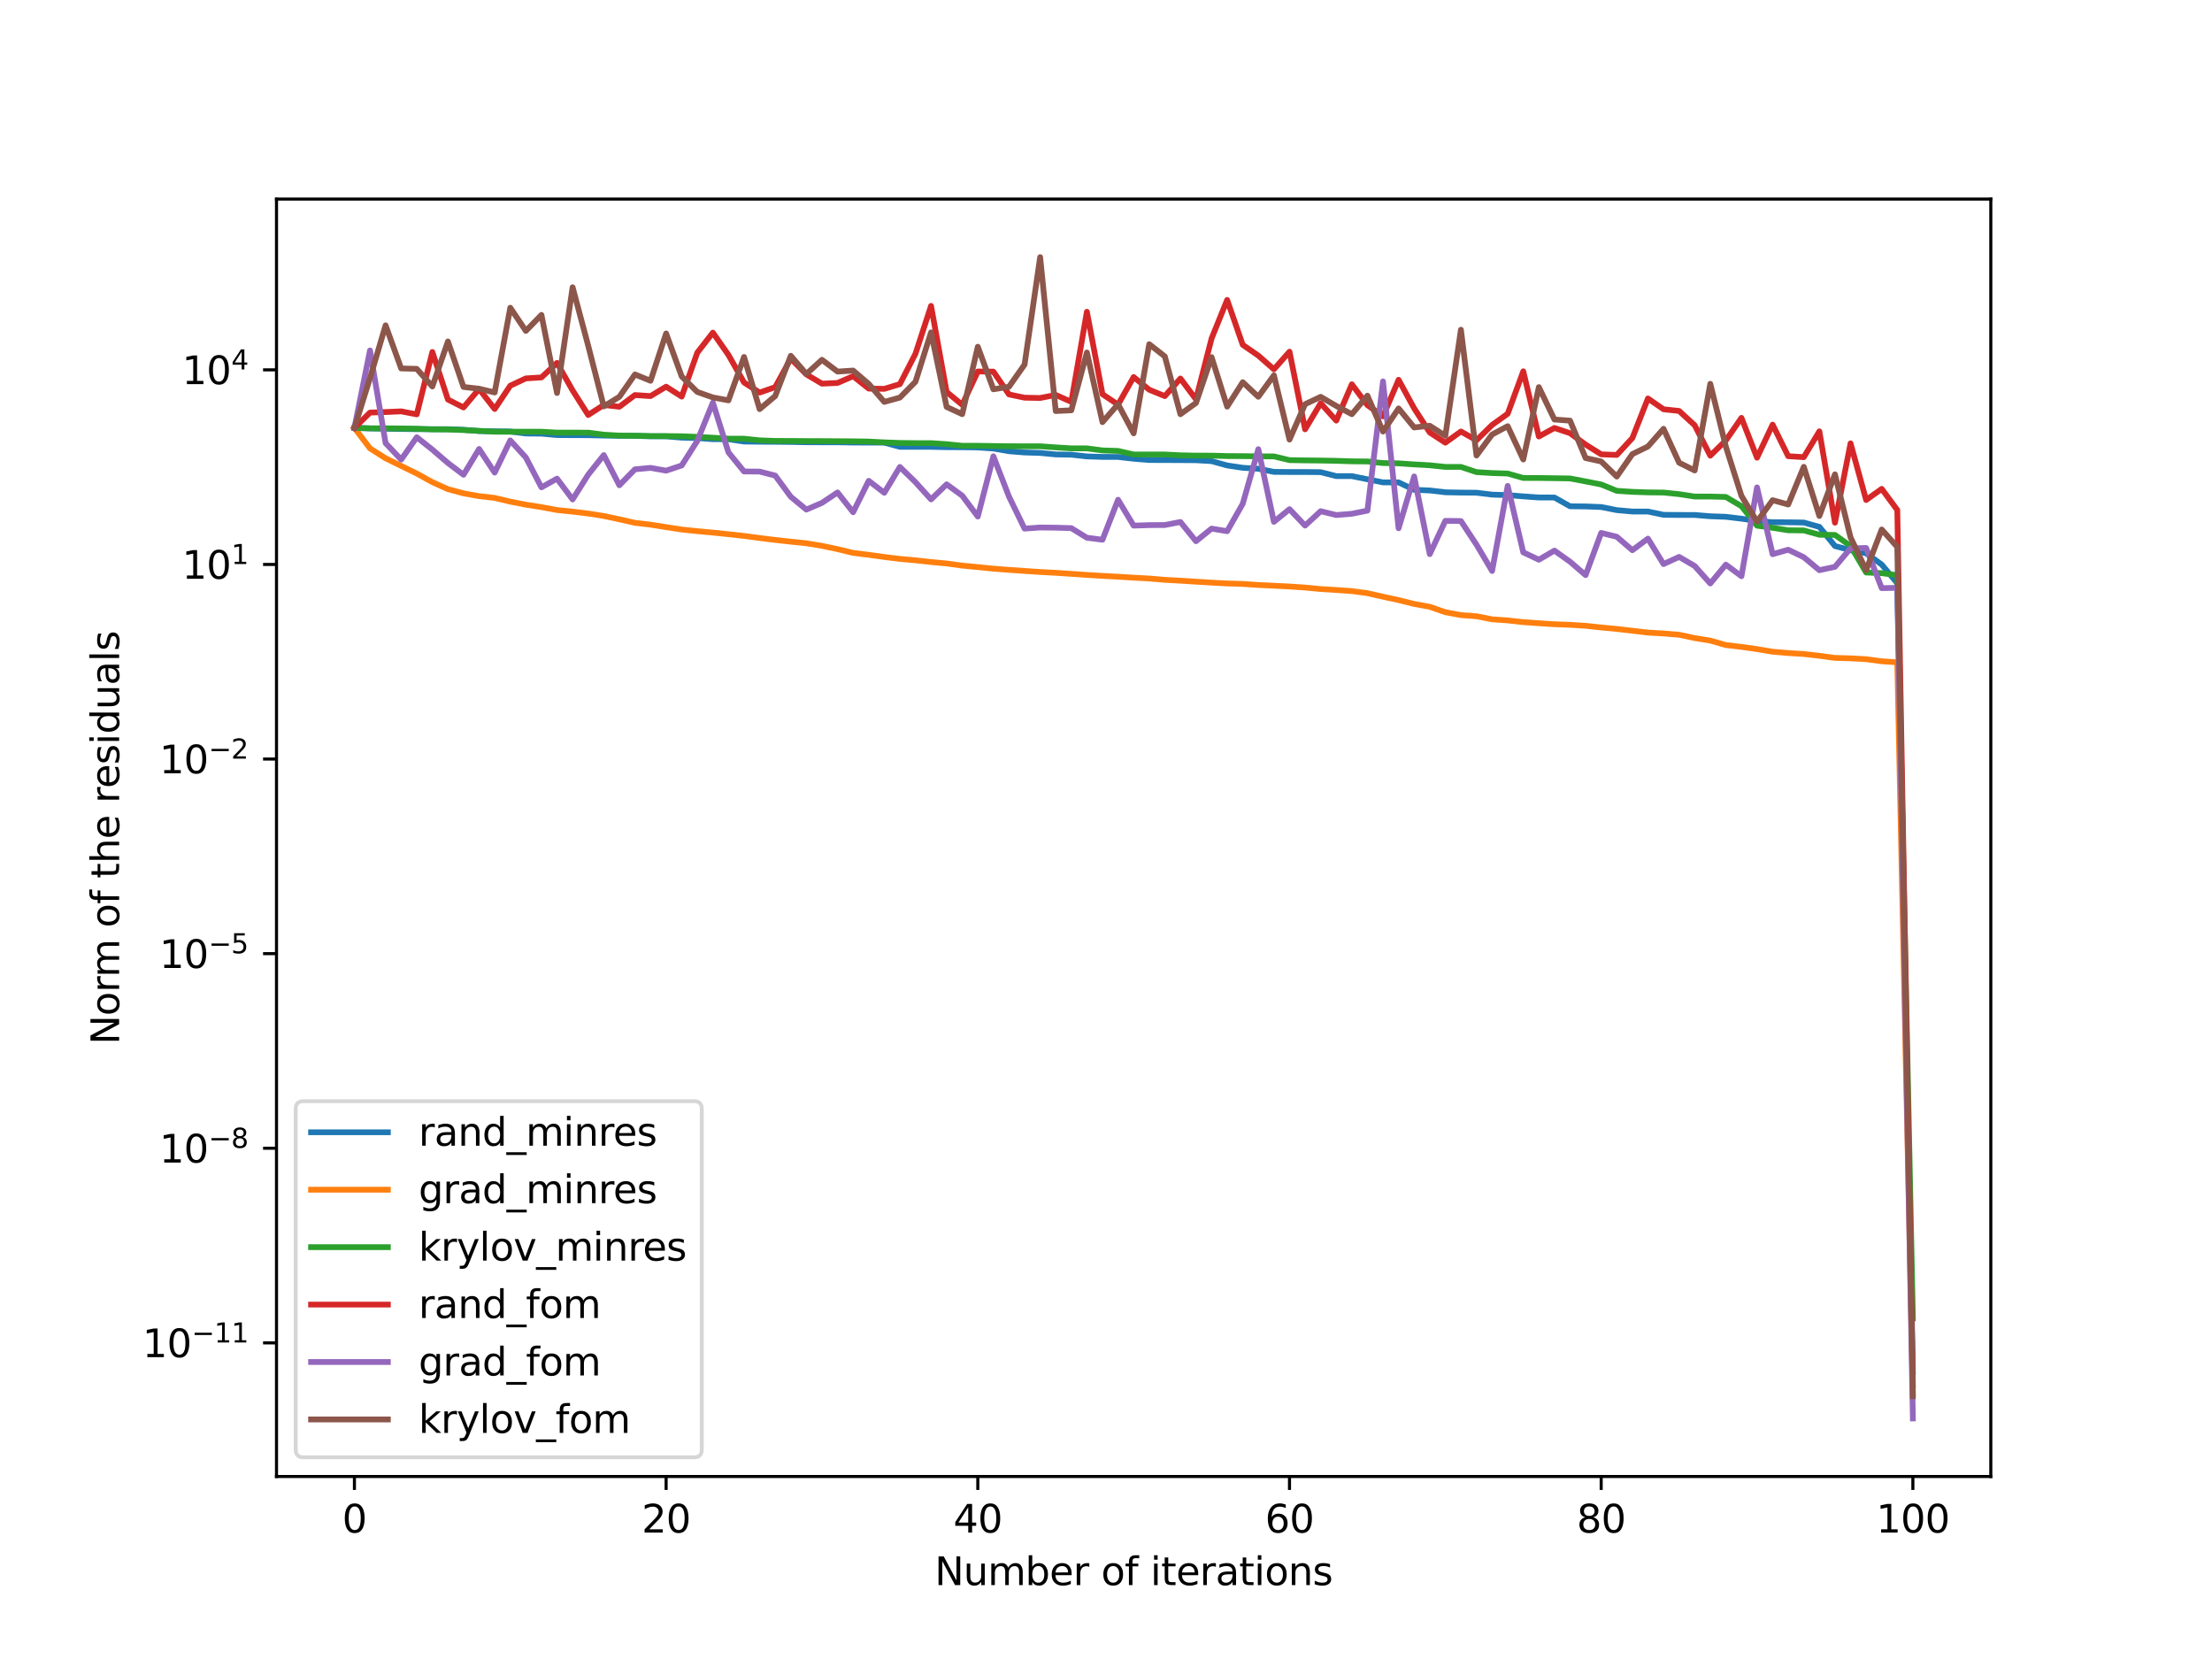 <?xml version="1.0" encoding="utf-8" standalone="no"?>
<!DOCTYPE svg PUBLIC "-//W3C//DTD SVG 1.1//EN"
  "http://www.w3.org/Graphics/SVG/1.1/DTD/svg11.dtd">
<svg height="432pt" version="1.1" viewBox="0 0 576 432" width="576pt" xmlns="http://www.w3.org/2000/svg" xmlns:xlink="http://www.w3.org/1999/xlink">
 <defs>
  <style type="text/css">*{stroke-linecap:butt;stroke-linejoin:round;}</style>
 </defs>
 <g id="figure_1">
  <g id="patch_1">
   <path d="M 0 432 
L 576 432 
L 576 0 
L 0 0 
z
" style="fill:#ffffff;"/>
  </g>
  <g id="axes_1">
   <g id="patch_2">
    <path d="M 72 384.48 
L 518.4 384.48 
L 518.4 51.84 
L 72 51.84 
z
" style="fill:#ffffff;"/>
   </g>
   <g id="matplotlib.axis_1">
    <g id="xtick_1">
     <g id="line2d_1">
      <defs>
       <path d="M 0 0 
L 0 3.5 
" id="mfd9e4ea6f2" style="stroke:#000000;stroke-width:0.8;"/>
      </defs>
      <g>
       <use style="stroke:#000000;stroke-width:0.8;" x="92.291" xlink:href="#mfd9e4ea6f2" y="384.48"/>
      </g>
     </g>
     <g id="text_1">
      <!-- 0 -->
      <g transform="translate(89.11 399.078)scale(0.1 -0.1)">
       <defs>
        <path d="M 2034 4250 
Q 1547 4250 1301 3770 
Q 1056 3291 1056 2328 
Q 1056 1369 1301 889 
Q 1547 409 2034 409 
Q 2525 409 2770 889 
Q 3016 1369 3016 2328 
Q 3016 3291 2770 3770 
Q 2525 4250 2034 4250 
z
M 2034 4750 
Q 2819 4750 3233 4129 
Q 3647 3509 3647 2328 
Q 3647 1150 3233 529 
Q 2819 -91 2034 -91 
Q 1250 -91 836 529 
Q 422 1150 422 2328 
Q 422 3509 836 4129 
Q 1250 4750 2034 4750 
z
" id="DejaVuSans-30" transform="scale(0.016)"/>
       </defs>
       <use xlink:href="#DejaVuSans-30"/>
      </g>
     </g>
    </g>
    <g id="xtick_2">
     <g id="line2d_2">
      <g>
       <use style="stroke:#000000;stroke-width:0.8;" x="173.455" xlink:href="#mfd9e4ea6f2" y="384.48"/>
      </g>
     </g>
     <g id="text_2">
      <!-- 20 -->
      <g transform="translate(167.092 399.078)scale(0.1 -0.1)">
       <defs>
        <path d="M 1228 531 
L 3431 531 
L 3431 0 
L 469 0 
L 469 531 
Q 828 903 1448 1529 
Q 2069 2156 2228 2338 
Q 2531 2678 2651 2914 
Q 2772 3150 2772 3378 
Q 2772 3750 2511 3984 
Q 2250 4219 1831 4219 
Q 1534 4219 1204 4116 
Q 875 4013 500 3803 
L 500 4441 
Q 881 4594 1212 4672 
Q 1544 4750 1819 4750 
Q 2544 4750 2975 4387 
Q 3406 4025 3406 3419 
Q 3406 3131 3298 2873 
Q 3191 2616 2906 2266 
Q 2828 2175 2409 1742 
Q 1991 1309 1228 531 
z
" id="DejaVuSans-32" transform="scale(0.016)"/>
       </defs>
       <use xlink:href="#DejaVuSans-32"/>
       <use x="63.623" xlink:href="#DejaVuSans-30"/>
      </g>
     </g>
    </g>
    <g id="xtick_3">
     <g id="line2d_3">
      <g>
       <use style="stroke:#000000;stroke-width:0.8;" x="254.618" xlink:href="#mfd9e4ea6f2" y="384.48"/>
      </g>
     </g>
     <g id="text_3">
      <!-- 40 -->
      <g transform="translate(248.256 399.078)scale(0.1 -0.1)">
       <defs>
        <path d="M 2419 4116 
L 825 1625 
L 2419 1625 
L 2419 4116 
z
M 2253 4666 
L 3047 4666 
L 3047 1625 
L 3713 1625 
L 3713 1100 
L 3047 1100 
L 3047 0 
L 2419 0 
L 2419 1100 
L 313 1100 
L 313 1709 
L 2253 4666 
z
" id="DejaVuSans-34" transform="scale(0.016)"/>
       </defs>
       <use xlink:href="#DejaVuSans-34"/>
       <use x="63.623" xlink:href="#DejaVuSans-30"/>
      </g>
     </g>
    </g>
    <g id="xtick_4">
     <g id="line2d_4">
      <g>
       <use style="stroke:#000000;stroke-width:0.8;" x="335.782" xlink:href="#mfd9e4ea6f2" y="384.48"/>
      </g>
     </g>
     <g id="text_4">
      <!-- 60 -->
      <g transform="translate(329.419 399.078)scale(0.1 -0.1)">
       <defs>
        <path d="M 2113 2584 
Q 1688 2584 1439 2293 
Q 1191 2003 1191 1497 
Q 1191 994 1439 701 
Q 1688 409 2113 409 
Q 2538 409 2786 701 
Q 3034 994 3034 1497 
Q 3034 2003 2786 2293 
Q 2538 2584 2113 2584 
z
M 3366 4563 
L 3366 3988 
Q 3128 4100 2886 4159 
Q 2644 4219 2406 4219 
Q 1781 4219 1451 3797 
Q 1122 3375 1075 2522 
Q 1259 2794 1537 2939 
Q 1816 3084 2150 3084 
Q 2853 3084 3261 2657 
Q 3669 2231 3669 1497 
Q 3669 778 3244 343 
Q 2819 -91 2113 -91 
Q 1303 -91 875 529 
Q 447 1150 447 2328 
Q 447 3434 972 4092 
Q 1497 4750 2381 4750 
Q 2619 4750 2861 4703 
Q 3103 4656 3366 4563 
z
" id="DejaVuSans-36" transform="scale(0.016)"/>
       </defs>
       <use xlink:href="#DejaVuSans-36"/>
       <use x="63.623" xlink:href="#DejaVuSans-30"/>
      </g>
     </g>
    </g>
    <g id="xtick_5">
     <g id="line2d_5">
      <g>
       <use style="stroke:#000000;stroke-width:0.8;" x="416.945" xlink:href="#mfd9e4ea6f2" y="384.48"/>
      </g>
     </g>
     <g id="text_5">
      <!-- 80 -->
      <g transform="translate(410.583 399.078)scale(0.1 -0.1)">
       <defs>
        <path d="M 2034 2216 
Q 1584 2216 1326 1975 
Q 1069 1734 1069 1313 
Q 1069 891 1326 650 
Q 1584 409 2034 409 
Q 2484 409 2743 651 
Q 3003 894 3003 1313 
Q 3003 1734 2745 1975 
Q 2488 2216 2034 2216 
z
M 1403 2484 
Q 997 2584 770 2862 
Q 544 3141 544 3541 
Q 544 4100 942 4425 
Q 1341 4750 2034 4750 
Q 2731 4750 3128 4425 
Q 3525 4100 3525 3541 
Q 3525 3141 3298 2862 
Q 3072 2584 2669 2484 
Q 3125 2378 3379 2068 
Q 3634 1759 3634 1313 
Q 3634 634 3220 271 
Q 2806 -91 2034 -91 
Q 1263 -91 848 271 
Q 434 634 434 1313 
Q 434 1759 690 2068 
Q 947 2378 1403 2484 
z
M 1172 3481 
Q 1172 3119 1398 2916 
Q 1625 2713 2034 2713 
Q 2441 2713 2670 2916 
Q 2900 3119 2900 3481 
Q 2900 3844 2670 4047 
Q 2441 4250 2034 4250 
Q 1625 4250 1398 4047 
Q 1172 3844 1172 3481 
z
" id="DejaVuSans-38" transform="scale(0.016)"/>
       </defs>
       <use xlink:href="#DejaVuSans-38"/>
       <use x="63.623" xlink:href="#DejaVuSans-30"/>
      </g>
     </g>
    </g>
    <g id="xtick_6">
     <g id="line2d_6">
      <g>
       <use style="stroke:#000000;stroke-width:0.8;" x="498.109" xlink:href="#mfd9e4ea6f2" y="384.48"/>
      </g>
     </g>
     <g id="text_6">
      <!-- 100 -->
      <g transform="translate(488.565 399.078)scale(0.1 -0.1)">
       <defs>
        <path d="M 794 531 
L 1825 531 
L 1825 4091 
L 703 3866 
L 703 4441 
L 1819 4666 
L 2450 4666 
L 2450 531 
L 3481 531 
L 3481 0 
L 794 0 
L 794 531 
z
" id="DejaVuSans-31" transform="scale(0.016)"/>
       </defs>
       <use xlink:href="#DejaVuSans-31"/>
       <use x="63.623" xlink:href="#DejaVuSans-30"/>
       <use x="127.246" xlink:href="#DejaVuSans-30"/>
      </g>
     </g>
    </g>
    <g id="text_7">
     <!-- Number of iterations -->
     <g transform="translate(243.389 412.757)scale(0.1 -0.1)">
      <defs>
       <path d="M 628 4666 
L 1478 4666 
L 3547 763 
L 3547 4666 
L 4159 4666 
L 4159 0 
L 3309 0 
L 1241 3903 
L 1241 0 
L 628 0 
L 628 4666 
z
" id="DejaVuSans-4e" transform="scale(0.016)"/>
       <path d="M 544 1381 
L 544 3500 
L 1119 3500 
L 1119 1403 
Q 1119 906 1312 657 
Q 1506 409 1894 409 
Q 2359 409 2629 706 
Q 2900 1003 2900 1516 
L 2900 3500 
L 3475 3500 
L 3475 0 
L 2900 0 
L 2900 538 
Q 2691 219 2414 64 
Q 2138 -91 1772 -91 
Q 1169 -91 856 284 
Q 544 659 544 1381 
z
M 1991 3584 
L 1991 3584 
z
" id="DejaVuSans-75" transform="scale(0.016)"/>
       <path d="M 3328 2828 
Q 3544 3216 3844 3400 
Q 4144 3584 4550 3584 
Q 5097 3584 5394 3201 
Q 5691 2819 5691 2113 
L 5691 0 
L 5113 0 
L 5113 2094 
Q 5113 2597 4934 2840 
Q 4756 3084 4391 3084 
Q 3944 3084 3684 2787 
Q 3425 2491 3425 1978 
L 3425 0 
L 2847 0 
L 2847 2094 
Q 2847 2600 2669 2842 
Q 2491 3084 2119 3084 
Q 1678 3084 1418 2786 
Q 1159 2488 1159 1978 
L 1159 0 
L 581 0 
L 581 3500 
L 1159 3500 
L 1159 2956 
Q 1356 3278 1631 3431 
Q 1906 3584 2284 3584 
Q 2666 3584 2933 3390 
Q 3200 3197 3328 2828 
z
" id="DejaVuSans-6d" transform="scale(0.016)"/>
       <path d="M 3116 1747 
Q 3116 2381 2855 2742 
Q 2594 3103 2138 3103 
Q 1681 3103 1420 2742 
Q 1159 2381 1159 1747 
Q 1159 1113 1420 752 
Q 1681 391 2138 391 
Q 2594 391 2855 752 
Q 3116 1113 3116 1747 
z
M 1159 2969 
Q 1341 3281 1617 3432 
Q 1894 3584 2278 3584 
Q 2916 3584 3314 3078 
Q 3713 2572 3713 1747 
Q 3713 922 3314 415 
Q 2916 -91 2278 -91 
Q 1894 -91 1617 61 
Q 1341 213 1159 525 
L 1159 0 
L 581 0 
L 581 4863 
L 1159 4863 
L 1159 2969 
z
" id="DejaVuSans-62" transform="scale(0.016)"/>
       <path d="M 3597 1894 
L 3597 1613 
L 953 1613 
Q 991 1019 1311 708 
Q 1631 397 2203 397 
Q 2534 397 2845 478 
Q 3156 559 3463 722 
L 3463 178 
Q 3153 47 2828 -22 
Q 2503 -91 2169 -91 
Q 1331 -91 842 396 
Q 353 884 353 1716 
Q 353 2575 817 3079 
Q 1281 3584 2069 3584 
Q 2775 3584 3186 3129 
Q 3597 2675 3597 1894 
z
M 3022 2063 
Q 3016 2534 2758 2815 
Q 2500 3097 2075 3097 
Q 1594 3097 1305 2825 
Q 1016 2553 972 2059 
L 3022 2063 
z
" id="DejaVuSans-65" transform="scale(0.016)"/>
       <path d="M 2631 2963 
Q 2534 3019 2420 3045 
Q 2306 3072 2169 3072 
Q 1681 3072 1420 2755 
Q 1159 2438 1159 1844 
L 1159 0 
L 581 0 
L 581 3500 
L 1159 3500 
L 1159 2956 
Q 1341 3275 1631 3429 
Q 1922 3584 2338 3584 
Q 2397 3584 2469 3576 
Q 2541 3569 2628 3553 
L 2631 2963 
z
" id="DejaVuSans-72" transform="scale(0.016)"/>
       <path id="DejaVuSans-20" transform="scale(0.016)"/>
       <path d="M 1959 3097 
Q 1497 3097 1228 2736 
Q 959 2375 959 1747 
Q 959 1119 1226 758 
Q 1494 397 1959 397 
Q 2419 397 2687 759 
Q 2956 1122 2956 1747 
Q 2956 2369 2687 2733 
Q 2419 3097 1959 3097 
z
M 1959 3584 
Q 2709 3584 3137 3096 
Q 3566 2609 3566 1747 
Q 3566 888 3137 398 
Q 2709 -91 1959 -91 
Q 1206 -91 779 398 
Q 353 888 353 1747 
Q 353 2609 779 3096 
Q 1206 3584 1959 3584 
z
" id="DejaVuSans-6f" transform="scale(0.016)"/>
       <path d="M 2375 4863 
L 2375 4384 
L 1825 4384 
Q 1516 4384 1395 4259 
Q 1275 4134 1275 3809 
L 1275 3500 
L 2222 3500 
L 2222 3053 
L 1275 3053 
L 1275 0 
L 697 0 
L 697 3053 
L 147 3053 
L 147 3500 
L 697 3500 
L 697 3744 
Q 697 4328 969 4595 
Q 1241 4863 1831 4863 
L 2375 4863 
z
" id="DejaVuSans-66" transform="scale(0.016)"/>
       <path d="M 603 3500 
L 1178 3500 
L 1178 0 
L 603 0 
L 603 3500 
z
M 603 4863 
L 1178 4863 
L 1178 4134 
L 603 4134 
L 603 4863 
z
" id="DejaVuSans-69" transform="scale(0.016)"/>
       <path d="M 1172 4494 
L 1172 3500 
L 2356 3500 
L 2356 3053 
L 1172 3053 
L 1172 1153 
Q 1172 725 1289 603 
Q 1406 481 1766 481 
L 2356 481 
L 2356 0 
L 1766 0 
Q 1100 0 847 248 
Q 594 497 594 1153 
L 594 3053 
L 172 3053 
L 172 3500 
L 594 3500 
L 594 4494 
L 1172 4494 
z
" id="DejaVuSans-74" transform="scale(0.016)"/>
       <path d="M 2194 1759 
Q 1497 1759 1228 1600 
Q 959 1441 959 1056 
Q 959 750 1161 570 
Q 1363 391 1709 391 
Q 2188 391 2477 730 
Q 2766 1069 2766 1631 
L 2766 1759 
L 2194 1759 
z
M 3341 1997 
L 3341 0 
L 2766 0 
L 2766 531 
Q 2569 213 2275 61 
Q 1981 -91 1556 -91 
Q 1019 -91 701 211 
Q 384 513 384 1019 
Q 384 1609 779 1909 
Q 1175 2209 1959 2209 
L 2766 2209 
L 2766 2266 
Q 2766 2663 2505 2880 
Q 2244 3097 1772 3097 
Q 1472 3097 1187 3025 
Q 903 2953 641 2809 
L 641 3341 
Q 956 3463 1253 3523 
Q 1550 3584 1831 3584 
Q 2591 3584 2966 3190 
Q 3341 2797 3341 1997 
z
" id="DejaVuSans-61" transform="scale(0.016)"/>
       <path d="M 3513 2113 
L 3513 0 
L 2938 0 
L 2938 2094 
Q 2938 2591 2744 2837 
Q 2550 3084 2163 3084 
Q 1697 3084 1428 2787 
Q 1159 2491 1159 1978 
L 1159 0 
L 581 0 
L 581 3500 
L 1159 3500 
L 1159 2956 
Q 1366 3272 1645 3428 
Q 1925 3584 2291 3584 
Q 2894 3584 3203 3211 
Q 3513 2838 3513 2113 
z
" id="DejaVuSans-6e" transform="scale(0.016)"/>
       <path d="M 2834 3397 
L 2834 2853 
Q 2591 2978 2328 3040 
Q 2066 3103 1784 3103 
Q 1356 3103 1142 2972 
Q 928 2841 928 2578 
Q 928 2378 1081 2264 
Q 1234 2150 1697 2047 
L 1894 2003 
Q 2506 1872 2764 1633 
Q 3022 1394 3022 966 
Q 3022 478 2636 193 
Q 2250 -91 1575 -91 
Q 1294 -91 989 -36 
Q 684 19 347 128 
L 347 722 
Q 666 556 975 473 
Q 1284 391 1588 391 
Q 1994 391 2212 530 
Q 2431 669 2431 922 
Q 2431 1156 2273 1281 
Q 2116 1406 1581 1522 
L 1381 1569 
Q 847 1681 609 1914 
Q 372 2147 372 2553 
Q 372 3047 722 3315 
Q 1072 3584 1716 3584 
Q 2034 3584 2315 3537 
Q 2597 3491 2834 3397 
z
" id="DejaVuSans-73" transform="scale(0.016)"/>
      </defs>
      <use xlink:href="#DejaVuSans-4e"/>
      <use x="74.805" xlink:href="#DejaVuSans-75"/>
      <use x="138.184" xlink:href="#DejaVuSans-6d"/>
      <use x="235.596" xlink:href="#DejaVuSans-62"/>
      <use x="299.072" xlink:href="#DejaVuSans-65"/>
      <use x="360.596" xlink:href="#DejaVuSans-72"/>
      <use x="401.709" xlink:href="#DejaVuSans-20"/>
      <use x="433.496" xlink:href="#DejaVuSans-6f"/>
      <use x="494.678" xlink:href="#DejaVuSans-66"/>
      <use x="529.883" xlink:href="#DejaVuSans-20"/>
      <use x="561.67" xlink:href="#DejaVuSans-69"/>
      <use x="589.453" xlink:href="#DejaVuSans-74"/>
      <use x="628.662" xlink:href="#DejaVuSans-65"/>
      <use x="690.186" xlink:href="#DejaVuSans-72"/>
      <use x="731.299" xlink:href="#DejaVuSans-61"/>
      <use x="792.578" xlink:href="#DejaVuSans-74"/>
      <use x="831.787" xlink:href="#DejaVuSans-69"/>
      <use x="859.57" xlink:href="#DejaVuSans-6f"/>
      <use x="920.752" xlink:href="#DejaVuSans-6e"/>
      <use x="984.131" xlink:href="#DejaVuSans-73"/>
     </g>
    </g>
   </g>
   <g id="matplotlib.axis_2">
    <g id="ytick_1">
     <g id="line2d_7">
      <defs>
       <path d="M 0 0 
L -3.5 0 
" id="ma14caa8a7b" style="stroke:#000000;stroke-width:0.8;"/>
      </defs>
      <g>
       <use style="stroke:#000000;stroke-width:0.8;" x="72" xlink:href="#ma14caa8a7b" y="349.679"/>
      </g>
     </g>
     <g id="text_8">
      <!-- $\mathdefault{10^{-11}}$ -->
      <g transform="translate(37.1 353.479)scale(0.1 -0.1)">
       <defs>
        <path d="M 678 2272 
L 4684 2272 
L 4684 1741 
L 678 1741 
L 678 2272 
z
" id="DejaVuSans-2212" transform="scale(0.016)"/>
       </defs>
       <use transform="translate(0 0.684)" xlink:href="#DejaVuSans-31"/>
       <use transform="translate(63.623 0.684)" xlink:href="#DejaVuSans-30"/>
       <use transform="translate(128.203 38.966)scale(0.7)" xlink:href="#DejaVuSans-2212"/>
       <use transform="translate(186.855 38.966)scale(0.7)" xlink:href="#DejaVuSans-31"/>
       <use transform="translate(231.392 38.966)scale(0.7)" xlink:href="#DejaVuSans-31"/>
      </g>
     </g>
    </g>
    <g id="ytick_2">
     <g id="line2d_8">
      <g>
       <use style="stroke:#000000;stroke-width:0.8;" x="72" xlink:href="#ma14caa8a7b" y="299.004"/>
      </g>
     </g>
     <g id="text_9">
      <!-- $\mathdefault{10^{-8}}$ -->
      <g transform="translate(41.5 302.803)scale(0.1 -0.1)">
       <use transform="translate(0 0.766)" xlink:href="#DejaVuSans-31"/>
       <use transform="translate(63.623 0.766)" xlink:href="#DejaVuSans-30"/>
       <use transform="translate(128.203 39.047)scale(0.7)" xlink:href="#DejaVuSans-2212"/>
       <use transform="translate(186.855 39.047)scale(0.7)" xlink:href="#DejaVuSans-38"/>
      </g>
     </g>
    </g>
    <g id="ytick_3">
     <g id="line2d_9">
      <g>
       <use style="stroke:#000000;stroke-width:0.8;" x="72" xlink:href="#ma14caa8a7b" y="248.328"/>
      </g>
     </g>
     <g id="text_10">
      <!-- $\mathdefault{10^{-5}}$ -->
      <g transform="translate(41.5 252.127)scale(0.1 -0.1)">
       <defs>
        <path d="M 691 4666 
L 3169 4666 
L 3169 4134 
L 1269 4134 
L 1269 2991 
Q 1406 3038 1543 3061 
Q 1681 3084 1819 3084 
Q 2600 3084 3056 2656 
Q 3513 2228 3513 1497 
Q 3513 744 3044 326 
Q 2575 -91 1722 -91 
Q 1428 -91 1123 -41 
Q 819 9 494 109 
L 494 744 
Q 775 591 1075 516 
Q 1375 441 1709 441 
Q 2250 441 2565 725 
Q 2881 1009 2881 1497 
Q 2881 1984 2565 2268 
Q 2250 2553 1709 2553 
Q 1456 2553 1204 2497 
Q 953 2441 691 2322 
L 691 4666 
z
" id="DejaVuSans-35" transform="scale(0.016)"/>
       </defs>
       <use transform="translate(0 0.684)" xlink:href="#DejaVuSans-31"/>
       <use transform="translate(63.623 0.684)" xlink:href="#DejaVuSans-30"/>
       <use transform="translate(128.203 38.966)scale(0.7)" xlink:href="#DejaVuSans-2212"/>
       <use transform="translate(186.855 38.966)scale(0.7)" xlink:href="#DejaVuSans-35"/>
      </g>
     </g>
    </g>
    <g id="ytick_4">
     <g id="line2d_10">
      <g>
       <use style="stroke:#000000;stroke-width:0.8;" x="72" xlink:href="#ma14caa8a7b" y="197.652"/>
      </g>
     </g>
     <g id="text_11">
      <!-- $\mathdefault{10^{-2}}$ -->
      <g transform="translate(41.5 201.452)scale(0.1 -0.1)">
       <use transform="translate(0 0.766)" xlink:href="#DejaVuSans-31"/>
       <use transform="translate(63.623 0.766)" xlink:href="#DejaVuSans-30"/>
       <use transform="translate(128.203 39.047)scale(0.7)" xlink:href="#DejaVuSans-2212"/>
       <use transform="translate(186.855 39.047)scale(0.7)" xlink:href="#DejaVuSans-32"/>
      </g>
     </g>
    </g>
    <g id="ytick_5">
     <g id="line2d_11">
      <g>
       <use style="stroke:#000000;stroke-width:0.8;" x="72" xlink:href="#ma14caa8a7b" y="146.977"/>
      </g>
     </g>
     <g id="text_12">
      <!-- $\mathdefault{10^{1}}$ -->
      <g transform="translate(47.4 150.776)scale(0.1 -0.1)">
       <use transform="translate(0 0.684)" xlink:href="#DejaVuSans-31"/>
       <use transform="translate(63.623 0.684)" xlink:href="#DejaVuSans-30"/>
       <use transform="translate(128.203 38.966)scale(0.7)" xlink:href="#DejaVuSans-31"/>
      </g>
     </g>
    </g>
    <g id="ytick_6">
     <g id="line2d_12">
      <g>
       <use style="stroke:#000000;stroke-width:0.8;" x="72" xlink:href="#ma14caa8a7b" y="96.301"/>
      </g>
     </g>
     <g id="text_13">
      <!-- $\mathdefault{10^{4}}$ -->
      <g transform="translate(47.4 100.1)scale(0.1 -0.1)">
       <use transform="translate(0 0.684)" xlink:href="#DejaVuSans-31"/>
       <use transform="translate(63.623 0.684)" xlink:href="#DejaVuSans-30"/>
       <use transform="translate(128.203 38.966)scale(0.7)" xlink:href="#DejaVuSans-34"/>
      </g>
     </g>
    </g>
    <g id="text_14">
     <!-- Norm of the residuals -->
     <g transform="translate(31.02 272.005)rotate(-90)scale(0.1 -0.1)">
      <defs>
       <path d="M 3513 2113 
L 3513 0 
L 2938 0 
L 2938 2094 
Q 2938 2591 2744 2837 
Q 2550 3084 2163 3084 
Q 1697 3084 1428 2787 
Q 1159 2491 1159 1978 
L 1159 0 
L 581 0 
L 581 4863 
L 1159 4863 
L 1159 2956 
Q 1366 3272 1645 3428 
Q 1925 3584 2291 3584 
Q 2894 3584 3203 3211 
Q 3513 2838 3513 2113 
z
" id="DejaVuSans-68" transform="scale(0.016)"/>
       <path d="M 2906 2969 
L 2906 4863 
L 3481 4863 
L 3481 0 
L 2906 0 
L 2906 525 
Q 2725 213 2448 61 
Q 2172 -91 1784 -91 
Q 1150 -91 751 415 
Q 353 922 353 1747 
Q 353 2572 751 3078 
Q 1150 3584 1784 3584 
Q 2172 3584 2448 3432 
Q 2725 3281 2906 2969 
z
M 947 1747 
Q 947 1113 1208 752 
Q 1469 391 1925 391 
Q 2381 391 2643 752 
Q 2906 1113 2906 1747 
Q 2906 2381 2643 2742 
Q 2381 3103 1925 3103 
Q 1469 3103 1208 2742 
Q 947 2381 947 1747 
z
" id="DejaVuSans-64" transform="scale(0.016)"/>
       <path d="M 603 4863 
L 1178 4863 
L 1178 0 
L 603 0 
L 603 4863 
z
" id="DejaVuSans-6c" transform="scale(0.016)"/>
      </defs>
      <use xlink:href="#DejaVuSans-4e"/>
      <use x="74.805" xlink:href="#DejaVuSans-6f"/>
      <use x="135.986" xlink:href="#DejaVuSans-72"/>
      <use x="175.35" xlink:href="#DejaVuSans-6d"/>
      <use x="272.762" xlink:href="#DejaVuSans-20"/>
      <use x="304.549" xlink:href="#DejaVuSans-6f"/>
      <use x="365.73" xlink:href="#DejaVuSans-66"/>
      <use x="400.936" xlink:href="#DejaVuSans-20"/>
      <use x="432.723" xlink:href="#DejaVuSans-74"/>
      <use x="471.932" xlink:href="#DejaVuSans-68"/>
      <use x="535.311" xlink:href="#DejaVuSans-65"/>
      <use x="596.834" xlink:href="#DejaVuSans-20"/>
      <use x="628.621" xlink:href="#DejaVuSans-72"/>
      <use x="667.484" xlink:href="#DejaVuSans-65"/>
      <use x="729.008" xlink:href="#DejaVuSans-73"/>
      <use x="781.107" xlink:href="#DejaVuSans-69"/>
      <use x="808.891" xlink:href="#DejaVuSans-64"/>
      <use x="872.367" xlink:href="#DejaVuSans-75"/>
      <use x="935.746" xlink:href="#DejaVuSans-61"/>
      <use x="997.025" xlink:href="#DejaVuSans-6c"/>
      <use x="1024.809" xlink:href="#DejaVuSans-73"/>
     </g>
    </g>
   </g>
   <g id="line2d_13">
    <path clip-path="url(#p912593337c)" d="M 92.291 111.422 
L 96.349 111.561 
L 100.407 111.648 
L 104.465 111.7 
L 108.524 111.75 
L 112.582 111.755 
L 116.64 111.765 
L 120.698 111.902 
L 124.756 112.253 
L 128.815 112.309 
L 132.873 112.371 
L 136.931 112.885 
L 140.989 112.92 
L 145.047 113.289 
L 149.105 113.314 
L 153.164 113.325 
L 157.222 113.419 
L 161.28 113.486 
L 165.338 113.487 
L 169.396 113.62 
L 173.455 113.622 
L 177.513 113.961 
L 181.571 114.063 
L 185.629 114.358 
L 189.687 114.37 
L 193.745 114.975 
L 197.804 115.021 
L 201.862 115.04 
L 205.92 115.078 
L 209.978 115.156 
L 214.036 115.167 
L 218.095 115.168 
L 222.153 115.233 
L 226.211 115.251 
L 230.269 115.252 
L 234.327 116.351 
L 238.385 116.358 
L 242.444 116.358 
L 246.502 116.444 
L 250.56 116.461 
L 254.618 116.512 
L 258.676 116.79 
L 262.735 117.495 
L 266.793 117.823 
L 270.851 117.946 
L 274.909 118.336 
L 278.967 118.401 
L 283.025 118.851 
L 287.084 118.977 
L 291.142 118.989 
L 295.2 119.452 
L 299.258 119.783 
L 303.316 119.796 
L 307.375 119.813 
L 311.433 119.84 
L 315.491 120.077 
L 319.549 121.202 
L 323.607 121.81 
L 327.665 122.063 
L 331.724 122.875 
L 335.782 122.91 
L 339.84 122.91 
L 343.898 122.95 
L 347.956 123.976 
L 352.015 123.979 
L 356.073 124.807 
L 360.131 125.613 
L 364.189 125.613 
L 368.247 127.544 
L 372.305 127.715 
L 376.364 128.188 
L 380.422 128.271 
L 384.48 128.3 
L 388.538 128.802 
L 392.596 128.927 
L 396.655 129.255 
L 400.713 129.55 
L 404.771 129.551 
L 408.829 131.835 
L 412.887 131.875 
L 416.945 132.033 
L 421.004 132.834 
L 425.062 133.198 
L 429.12 133.205 
L 433.178 134.055 
L 437.236 134.097 
L 441.295 134.098 
L 445.353 134.43 
L 449.411 134.575 
L 453.469 135.064 
L 457.527 135.645 
L 461.585 136.001 
L 465.644 136.003 
L 469.702 136.065 
L 473.76 137.196 
L 477.818 142.185 
L 481.876 143.259 
L 485.935 144.082 
L 489.993 147.01 
L 494.051 151.867 
L 498.109 357.189 
" style="fill:none;stroke:#1f77b4;stroke-linecap:square;stroke-width:1.5;"/>
   </g>
   <g id="line2d_14">
    <path clip-path="url(#p912593337c)" d="M 92.291 111.422 
L 96.349 116.763 
L 100.407 119.334 
L 104.465 121.323 
L 108.524 123.309 
L 112.582 125.554 
L 116.64 127.376 
L 120.698 128.465 
L 124.756 129.195 
L 128.815 129.661 
L 132.873 130.624 
L 136.931 131.416 
L 140.989 132.056 
L 145.047 132.81 
L 149.105 133.232 
L 153.164 133.719 
L 157.222 134.362 
L 161.28 135.224 
L 165.338 136.142 
L 169.396 136.62 
L 173.455 137.261 
L 177.513 137.887 
L 181.571 138.311 
L 185.629 138.685 
L 189.687 139.11 
L 193.745 139.552 
L 197.804 140.098 
L 201.862 140.598 
L 205.92 141.048 
L 209.978 141.467 
L 214.036 142.136 
L 218.095 142.992 
L 222.153 143.971 
L 226.211 144.47 
L 230.269 145.035 
L 234.327 145.538 
L 238.385 145.9 
L 242.444 146.348 
L 246.502 146.728 
L 250.56 147.285 
L 254.618 147.671 
L 258.676 148.081 
L 262.735 148.39 
L 266.793 148.671 
L 270.851 148.943 
L 274.909 149.157 
L 278.967 149.427 
L 283.025 149.71 
L 287.084 149.955 
L 291.142 150.171 
L 295.2 150.422 
L 299.258 150.64 
L 303.316 150.988 
L 307.375 151.206 
L 311.433 151.469 
L 315.491 151.717 
L 319.549 151.933 
L 323.607 152.05 
L 327.665 152.328 
L 331.724 152.522 
L 335.782 152.723 
L 339.84 152.996 
L 343.898 153.391 
L 347.956 153.634 
L 352.015 153.919 
L 356.073 154.462 
L 360.131 155.382 
L 364.189 156.258 
L 368.247 157.27 
L 372.305 158.008 
L 376.364 159.416 
L 380.422 160.171 
L 384.48 160.47 
L 388.538 161.266 
L 392.596 161.554 
L 396.655 162.004 
L 400.713 162.285 
L 404.771 162.547 
L 408.829 162.701 
L 412.887 162.952 
L 416.945 163.394 
L 421.004 163.77 
L 425.062 164.244 
L 429.12 164.72 
L 433.178 164.955 
L 437.236 165.287 
L 441.295 166.148 
L 445.353 166.812 
L 449.411 167.968 
L 453.469 168.45 
L 457.527 169.025 
L 461.585 169.704 
L 465.644 170.048 
L 469.702 170.301 
L 473.76 170.761 
L 477.818 171.315 
L 481.876 171.427 
L 485.935 171.649 
L 489.993 172.195 
L 494.051 172.466 
L 498.109 362.9 
" style="fill:none;stroke:#ff7f0e;stroke-linecap:square;stroke-width:1.5;"/>
   </g>
   <g id="line2d_15">
    <path clip-path="url(#p912593337c)" d="M 92.291 111.422 
L 96.349 111.527 
L 100.407 111.529 
L 104.465 111.581 
L 108.524 111.634 
L 112.582 111.813 
L 116.64 111.82 
L 120.698 111.995 
L 124.756 112.185 
L 128.815 112.418 
L 132.873 112.419 
L 136.931 112.422 
L 140.989 112.423 
L 145.047 112.65 
L 149.105 112.65 
L 153.164 112.658 
L 157.222 113.187 
L 161.28 113.429 
L 165.338 113.476 
L 169.396 113.55 
L 173.455 113.552 
L 177.513 113.605 
L 181.571 113.759 
L 185.629 113.976 
L 189.687 114.226 
L 193.745 114.237 
L 197.804 114.661 
L 201.862 114.816 
L 205.92 114.825 
L 209.978 114.856 
L 214.036 114.867 
L 218.095 114.894 
L 222.153 114.918 
L 226.211 114.98 
L 230.269 115.193 
L 234.327 115.342 
L 238.385 115.39 
L 242.444 115.391 
L 246.502 115.662 
L 250.56 116.073 
L 254.618 116.077 
L 258.676 116.143 
L 262.735 116.197 
L 266.793 116.208 
L 270.851 116.208 
L 274.909 116.497 
L 278.967 116.752 
L 283.025 116.756 
L 287.084 117.285 
L 291.142 117.421 
L 295.2 118.345 
L 299.258 118.347 
L 303.316 118.35 
L 307.375 118.555 
L 311.433 118.643 
L 315.491 118.646 
L 319.549 118.758 
L 323.607 118.777 
L 327.665 118.831 
L 331.724 118.843 
L 335.782 119.814 
L 339.84 119.882 
L 343.898 119.922 
L 347.956 119.998 
L 352.015 120.129 
L 356.073 120.164 
L 360.131 120.578 
L 364.189 120.653 
L 368.247 120.93 
L 372.305 121.158 
L 376.364 121.584 
L 380.422 121.584 
L 384.48 122.935 
L 388.538 123.181 
L 392.596 123.31 
L 396.655 124.462 
L 400.713 124.468 
L 404.771 124.525 
L 408.829 124.586 
L 412.887 125.361 
L 416.945 126.157 
L 421.004 127.812 
L 425.062 128.073 
L 429.12 128.217 
L 433.178 128.257 
L 437.236 128.673 
L 441.295 129.3 
L 445.353 129.301 
L 449.411 129.406 
L 453.469 131.811 
L 457.527 136.886 
L 461.585 137.442 
L 465.644 138.083 
L 469.702 138.124 
L 473.76 139.246 
L 477.818 139.296 
L 481.876 142.17 
L 485.935 149.079 
L 489.993 149.249 
L 494.051 149.78 
L 498.109 343.316 
" style="fill:none;stroke:#2ca02c;stroke-linecap:square;stroke-width:1.5;"/>
   </g>
   <g id="line2d_16">
    <path clip-path="url(#p912593337c)" d="M 92.291 111.422 
L 96.349 107.435 
L 100.407 107.297 
L 104.465 107.117 
L 108.524 107.9 
L 112.582 91.653 
L 116.64 104.042 
L 120.698 106.1 
L 124.756 101.293 
L 128.815 106.503 
L 132.873 100.432 
L 136.931 98.534 
L 140.989 98.279 
L 145.047 94.502 
L 149.105 101.657 
L 153.164 108.06 
L 157.222 105.449 
L 161.28 105.918 
L 165.338 102.871 
L 169.396 103.139 
L 173.455 100.69 
L 177.513 103.272 
L 181.571 91.844 
L 185.629 86.612 
L 189.687 92.43 
L 193.745 99.592 
L 197.804 102.224 
L 201.862 100.81 
L 205.92 93.375 
L 209.978 97.488 
L 214.036 99.904 
L 218.095 99.72 
L 222.153 97.961 
L 226.211 101.186 
L 230.269 101.254 
L 234.327 100.024 
L 238.385 92.118 
L 242.444 79.656 
L 246.502 102.06 
L 250.56 105.411 
L 254.618 96.737 
L 258.676 96.768 
L 262.735 102.709 
L 266.793 103.557 
L 270.851 103.634 
L 274.909 102.836 
L 278.967 104.635 
L 283.025 81.185 
L 287.084 102.652 
L 291.142 105.358 
L 295.2 98.181 
L 299.258 101.482 
L 303.316 103.147 
L 307.375 98.56 
L 311.433 103.978 
L 315.491 88.144 
L 319.549 78.103 
L 323.607 89.797 
L 327.665 92.597 
L 331.724 96.171 
L 335.782 91.579 
L 339.84 111.792 
L 343.898 104.999 
L 347.956 109.518 
L 352.015 100.067 
L 356.073 105.499 
L 360.131 108.406 
L 364.189 98.899 
L 368.247 106.331 
L 372.305 112.617 
L 376.364 115.271 
L 380.422 112.36 
L 384.48 114.648 
L 388.538 110.658 
L 392.596 107.746 
L 396.655 96.689 
L 400.713 113.663 
L 404.771 111.447 
L 408.829 112.793 
L 412.887 115.765 
L 416.945 118.307 
L 421.004 118.467 
L 425.062 114.076 
L 429.12 103.764 
L 433.178 106.577 
L 437.236 107.011 
L 441.295 110.736 
L 445.353 118.66 
L 449.411 114.688 
L 453.469 108.811 
L 457.527 119.183 
L 461.585 110.57 
L 465.644 118.791 
L 469.702 119.044 
L 473.76 112.319 
L 477.818 136.111 
L 481.876 115.447 
L 485.935 130.197 
L 489.993 127.299 
L 494.051 132.8 
L 498.109 360.791 
" style="fill:none;stroke:#d62728;stroke-linecap:square;stroke-width:1.5;"/>
   </g>
   <g id="line2d_17">
    <path clip-path="url(#p912593337c)" d="M 92.291 111.422 
L 96.349 91.255 
L 100.407 115.386 
L 104.465 119.679 
L 108.524 113.86 
L 112.582 117.071 
L 116.64 120.564 
L 120.698 123.632 
L 124.756 116.915 
L 128.815 123.066 
L 132.873 114.68 
L 136.931 119.133 
L 140.989 126.901 
L 145.047 124.637 
L 149.105 130.055 
L 153.164 123.6 
L 157.222 118.5 
L 161.28 126.365 
L 165.338 122.21 
L 169.396 121.835 
L 173.455 122.559 
L 177.513 121.206 
L 181.571 114.809 
L 185.629 104.83 
L 189.687 117.795 
L 193.745 122.769 
L 197.804 122.8 
L 201.862 123.839 
L 205.92 129.355 
L 209.978 132.698 
L 214.036 130.947 
L 218.095 128.237 
L 222.153 133.383 
L 226.211 125.201 
L 230.269 128.32 
L 234.327 121.593 
L 238.385 125.558 
L 242.444 130.041 
L 246.502 126.117 
L 250.56 129.07 
L 254.618 134.508 
L 258.676 118.817 
L 262.735 129.304 
L 266.793 137.65 
L 270.851 137.359 
L 274.909 137.406 
L 278.967 137.525 
L 283.025 140.025 
L 287.084 140.544 
L 291.142 130.134 
L 295.2 136.871 
L 299.258 136.737 
L 303.316 136.717 
L 307.375 135.921 
L 311.433 140.933 
L 315.491 137.648 
L 319.549 138.323 
L 323.607 131.182 
L 327.665 116.964 
L 331.724 135.887 
L 335.782 132.584 
L 339.84 136.861 
L 343.898 133.115 
L 347.956 134.117 
L 352.015 133.784 
L 356.073 132.966 
L 360.131 99.32 
L 364.189 137.56 
L 368.247 124.062 
L 372.305 144.293 
L 376.364 135.629 
L 380.422 135.676 
L 384.48 141.834 
L 388.538 148.679 
L 392.596 126.527 
L 396.655 143.831 
L 400.713 145.743 
L 404.771 143.376 
L 408.829 146.261 
L 412.887 149.756 
L 416.945 138.767 
L 421.004 139.772 
L 425.062 143.271 
L 429.12 140.255 
L 433.178 146.883 
L 437.236 145.013 
L 441.295 147.385 
L 445.353 151.933 
L 449.411 147.033 
L 453.469 150.049 
L 457.527 126.913 
L 461.585 144.314 
L 465.644 143.146 
L 469.702 145.099 
L 473.76 148.474 
L 477.818 147.601 
L 481.876 142.781 
L 485.935 142.693 
L 489.993 153.151 
L 494.051 153.065 
L 498.109 369.36 
" style="fill:none;stroke:#9467bd;stroke-linecap:square;stroke-width:1.5;"/>
   </g>
   <g id="line2d_18">
    <path clip-path="url(#p912593337c)" d="M 92.291 111.422 
L 96.349 98.43 
L 100.407 84.717 
L 104.465 95.942 
L 108.524 96.045 
L 112.582 100.638 
L 116.64 88.918 
L 120.698 100.76 
L 124.756 101.225 
L 128.815 102.198 
L 132.873 80.133 
L 136.931 86.167 
L 140.989 82.002 
L 145.047 102.337 
L 149.105 74.797 
L 153.164 90.023 
L 157.222 105.825 
L 161.28 103.333 
L 165.338 97.505 
L 169.396 99.156 
L 173.455 86.824 
L 177.513 98.031 
L 181.571 102.06 
L 185.629 103.489 
L 189.687 104.256 
L 193.745 92.953 
L 197.804 106.533 
L 201.862 103.132 
L 205.92 92.646 
L 209.978 97.379 
L 214.036 93.686 
L 218.095 96.755 
L 222.153 96.492 
L 226.211 99.966 
L 230.269 104.655 
L 234.327 103.53 
L 238.385 99.411 
L 242.444 86.543 
L 246.502 105.969 
L 250.56 107.845 
L 254.618 90.29 
L 258.676 101.371 
L 262.735 100.708 
L 266.793 94.94 
L 270.851 66.96 
L 274.909 107.036 
L 278.967 106.842 
L 283.025 91.788 
L 287.084 109.922 
L 291.142 105.26 
L 295.2 112.837 
L 299.258 89.628 
L 303.316 92.806 
L 307.375 107.862 
L 311.433 104.934 
L 315.491 92.998 
L 319.549 105.889 
L 323.607 99.529 
L 327.665 103.318 
L 331.724 97.729 
L 335.782 114.464 
L 339.84 105.251 
L 343.898 103.332 
L 347.956 105.702 
L 352.015 107.857 
L 356.073 103.028 
L 360.131 112.375 
L 364.189 106.356 
L 368.247 111.307 
L 372.305 110.866 
L 376.364 113.475 
L 380.422 85.86 
L 384.48 118.616 
L 388.538 113.145 
L 392.596 110.979 
L 396.655 119.652 
L 400.713 100.804 
L 404.771 109.241 
L 408.829 109.533 
L 412.887 119.275 
L 416.945 120.165 
L 421.004 124.096 
L 425.062 118.252 
L 429.12 116.264 
L 433.178 111.656 
L 437.236 120.486 
L 441.295 122.511 
L 445.353 99.942 
L 449.411 116.314 
L 453.469 129.126 
L 457.527 135.827 
L 461.585 130.248 
L 465.644 131.371 
L 469.702 121.564 
L 473.76 134.357 
L 477.818 123.519 
L 481.876 139.931 
L 485.935 148.474 
L 489.993 137.882 
L 494.051 142.434 
L 498.109 363.587 
" style="fill:none;stroke:#8c564b;stroke-linecap:square;stroke-width:1.5;"/>
   </g>
   <g id="patch_3">
    <path d="M 72 384.48 
L 72 51.84 
" style="fill:none;stroke:#000000;stroke-linecap:square;stroke-linejoin:miter;stroke-width:0.8;"/>
   </g>
   <g id="patch_4">
    <path d="M 518.4 384.48 
L 518.4 51.84 
" style="fill:none;stroke:#000000;stroke-linecap:square;stroke-linejoin:miter;stroke-width:0.8;"/>
   </g>
   <g id="patch_5">
    <path d="M 72 384.48 
L 518.4 384.48 
" style="fill:none;stroke:#000000;stroke-linecap:square;stroke-linejoin:miter;stroke-width:0.8;"/>
   </g>
   <g id="patch_6">
    <path d="M 72 51.84 
L 518.4 51.84 
" style="fill:none;stroke:#000000;stroke-linecap:square;stroke-linejoin:miter;stroke-width:0.8;"/>
   </g>
   <g id="legend_1">
    <g id="patch_7">
     <path d="M 79 379.48 
L 180.741 379.48 
Q 182.741 379.48 182.741 377.48 
L 182.741 288.743 
Q 182.741 286.743 180.741 286.743 
L 79 286.743 
Q 77 286.743 77 288.743 
L 77 377.48 
Q 77 379.48 79 379.48 
z
" style="fill:#ffffff;opacity:0.8;stroke:#cccccc;stroke-linejoin:miter;"/>
    </g>
    <g id="line2d_19">
     <path d="M 81 294.841 
L 101 294.841 
" style="fill:none;stroke:#1f77b4;stroke-linecap:square;stroke-width:1.5;"/>
    </g>
    <g id="line2d_20"/>
    <g id="text_15">
     <!-- rand_minres -->
     <g transform="translate(109 298.341)scale(0.1 -0.1)">
      <defs>
       <path d="M 3263 -1063 
L 3263 -1509 
L -63 -1509 
L -63 -1063 
L 3263 -1063 
z
" id="DejaVuSans-5f" transform="scale(0.016)"/>
      </defs>
      <use xlink:href="#DejaVuSans-72"/>
      <use x="41.113" xlink:href="#DejaVuSans-61"/>
      <use x="102.393" xlink:href="#DejaVuSans-6e"/>
      <use x="165.771" xlink:href="#DejaVuSans-64"/>
      <use x="229.248" xlink:href="#DejaVuSans-5f"/>
      <use x="279.248" xlink:href="#DejaVuSans-6d"/>
      <use x="376.66" xlink:href="#DejaVuSans-69"/>
      <use x="404.443" xlink:href="#DejaVuSans-6e"/>
      <use x="467.822" xlink:href="#DejaVuSans-72"/>
      <use x="506.686" xlink:href="#DejaVuSans-65"/>
      <use x="568.209" xlink:href="#DejaVuSans-73"/>
     </g>
    </g>
    <g id="line2d_21">
     <path d="M 81 309.797 
L 101 309.797 
" style="fill:none;stroke:#ff7f0e;stroke-linecap:square;stroke-width:1.5;"/>
    </g>
    <g id="line2d_22"/>
    <g id="text_16">
     <!-- grad_minres -->
     <g transform="translate(109 313.297)scale(0.1 -0.1)">
      <defs>
       <path d="M 2906 1791 
Q 2906 2416 2648 2759 
Q 2391 3103 1925 3103 
Q 1463 3103 1205 2759 
Q 947 2416 947 1791 
Q 947 1169 1205 825 
Q 1463 481 1925 481 
Q 2391 481 2648 825 
Q 2906 1169 2906 1791 
z
M 3481 434 
Q 3481 -459 3084 -895 
Q 2688 -1331 1869 -1331 
Q 1566 -1331 1297 -1286 
Q 1028 -1241 775 -1147 
L 775 -588 
Q 1028 -725 1275 -790 
Q 1522 -856 1778 -856 
Q 2344 -856 2625 -561 
Q 2906 -266 2906 331 
L 2906 616 
Q 2728 306 2450 153 
Q 2172 0 1784 0 
Q 1141 0 747 490 
Q 353 981 353 1791 
Q 353 2603 747 3093 
Q 1141 3584 1784 3584 
Q 2172 3584 2450 3431 
Q 2728 3278 2906 2969 
L 2906 3500 
L 3481 3500 
L 3481 434 
z
" id="DejaVuSans-67" transform="scale(0.016)"/>
      </defs>
      <use xlink:href="#DejaVuSans-67"/>
      <use x="63.477" xlink:href="#DejaVuSans-72"/>
      <use x="104.59" xlink:href="#DejaVuSans-61"/>
      <use x="165.869" xlink:href="#DejaVuSans-64"/>
      <use x="229.346" xlink:href="#DejaVuSans-5f"/>
      <use x="279.346" xlink:href="#DejaVuSans-6d"/>
      <use x="376.758" xlink:href="#DejaVuSans-69"/>
      <use x="404.541" xlink:href="#DejaVuSans-6e"/>
      <use x="467.92" xlink:href="#DejaVuSans-72"/>
      <use x="506.783" xlink:href="#DejaVuSans-65"/>
      <use x="568.307" xlink:href="#DejaVuSans-73"/>
     </g>
    </g>
    <g id="line2d_23">
     <path d="M 81 324.753 
L 101 324.753 
" style="fill:none;stroke:#2ca02c;stroke-linecap:square;stroke-width:1.5;"/>
    </g>
    <g id="line2d_24"/>
    <g id="text_17">
     <!-- krylov_minres -->
     <g transform="translate(109 328.253)scale(0.1 -0.1)">
      <defs>
       <path d="M 581 4863 
L 1159 4863 
L 1159 1991 
L 2875 3500 
L 3609 3500 
L 1753 1863 
L 3688 0 
L 2938 0 
L 1159 1709 
L 1159 0 
L 581 0 
L 581 4863 
z
" id="DejaVuSans-6b" transform="scale(0.016)"/>
       <path d="M 2059 -325 
Q 1816 -950 1584 -1140 
Q 1353 -1331 966 -1331 
L 506 -1331 
L 506 -850 
L 844 -850 
Q 1081 -850 1212 -737 
Q 1344 -625 1503 -206 
L 1606 56 
L 191 3500 
L 800 3500 
L 1894 763 
L 2988 3500 
L 3597 3500 
L 2059 -325 
z
" id="DejaVuSans-79" transform="scale(0.016)"/>
       <path d="M 191 3500 
L 800 3500 
L 1894 563 
L 2988 3500 
L 3597 3500 
L 2284 0 
L 1503 0 
L 191 3500 
z
" id="DejaVuSans-76" transform="scale(0.016)"/>
      </defs>
      <use xlink:href="#DejaVuSans-6b"/>
      <use x="57.91" xlink:href="#DejaVuSans-72"/>
      <use x="99.023" xlink:href="#DejaVuSans-79"/>
      <use x="158.203" xlink:href="#DejaVuSans-6c"/>
      <use x="185.986" xlink:href="#DejaVuSans-6f"/>
      <use x="247.168" xlink:href="#DejaVuSans-76"/>
      <use x="306.348" xlink:href="#DejaVuSans-5f"/>
      <use x="356.348" xlink:href="#DejaVuSans-6d"/>
      <use x="453.76" xlink:href="#DejaVuSans-69"/>
      <use x="481.543" xlink:href="#DejaVuSans-6e"/>
      <use x="544.922" xlink:href="#DejaVuSans-72"/>
      <use x="583.785" xlink:href="#DejaVuSans-65"/>
      <use x="645.309" xlink:href="#DejaVuSans-73"/>
     </g>
    </g>
    <g id="line2d_25">
     <path d="M 81 339.71 
L 101 339.71 
" style="fill:none;stroke:#d62728;stroke-linecap:square;stroke-width:1.5;"/>
    </g>
    <g id="line2d_26"/>
    <g id="text_18">
     <!-- rand_fom -->
     <g transform="translate(109 343.21)scale(0.1 -0.1)">
      <use xlink:href="#DejaVuSans-72"/>
      <use x="41.113" xlink:href="#DejaVuSans-61"/>
      <use x="102.393" xlink:href="#DejaVuSans-6e"/>
      <use x="165.771" xlink:href="#DejaVuSans-64"/>
      <use x="229.248" xlink:href="#DejaVuSans-5f"/>
      <use x="279.248" xlink:href="#DejaVuSans-66"/>
      <use x="314.453" xlink:href="#DejaVuSans-6f"/>
      <use x="375.635" xlink:href="#DejaVuSans-6d"/>
     </g>
    </g>
    <g id="line2d_27">
     <path d="M 81 354.666 
L 101 354.666 
" style="fill:none;stroke:#9467bd;stroke-linecap:square;stroke-width:1.5;"/>
    </g>
    <g id="line2d_28"/>
    <g id="text_19">
     <!-- grad_fom -->
     <g transform="translate(109 358.166)scale(0.1 -0.1)">
      <use xlink:href="#DejaVuSans-67"/>
      <use x="63.477" xlink:href="#DejaVuSans-72"/>
      <use x="104.59" xlink:href="#DejaVuSans-61"/>
      <use x="165.869" xlink:href="#DejaVuSans-64"/>
      <use x="229.346" xlink:href="#DejaVuSans-5f"/>
      <use x="279.346" xlink:href="#DejaVuSans-66"/>
      <use x="314.551" xlink:href="#DejaVuSans-6f"/>
      <use x="375.732" xlink:href="#DejaVuSans-6d"/>
     </g>
    </g>
    <g id="line2d_29">
     <path d="M 81 369.622 
L 101 369.622 
" style="fill:none;stroke:#8c564b;stroke-linecap:square;stroke-width:1.5;"/>
    </g>
    <g id="line2d_30"/>
    <g id="text_20">
     <!-- krylov_fom -->
     <g transform="translate(109 373.122)scale(0.1 -0.1)">
      <use xlink:href="#DejaVuSans-6b"/>
      <use x="57.91" xlink:href="#DejaVuSans-72"/>
      <use x="99.023" xlink:href="#DejaVuSans-79"/>
      <use x="158.203" xlink:href="#DejaVuSans-6c"/>
      <use x="185.986" xlink:href="#DejaVuSans-6f"/>
      <use x="247.168" xlink:href="#DejaVuSans-76"/>
      <use x="306.348" xlink:href="#DejaVuSans-5f"/>
      <use x="356.348" xlink:href="#DejaVuSans-66"/>
      <use x="391.553" xlink:href="#DejaVuSans-6f"/>
      <use x="452.734" xlink:href="#DejaVuSans-6d"/>
     </g>
    </g>
   </g>
  </g>
 </g>
 <defs>
  <clipPath id="p912593337c">
   <rect height="332.64" width="446.4" x="72" y="51.84"/>
  </clipPath>
 </defs>
</svg>
